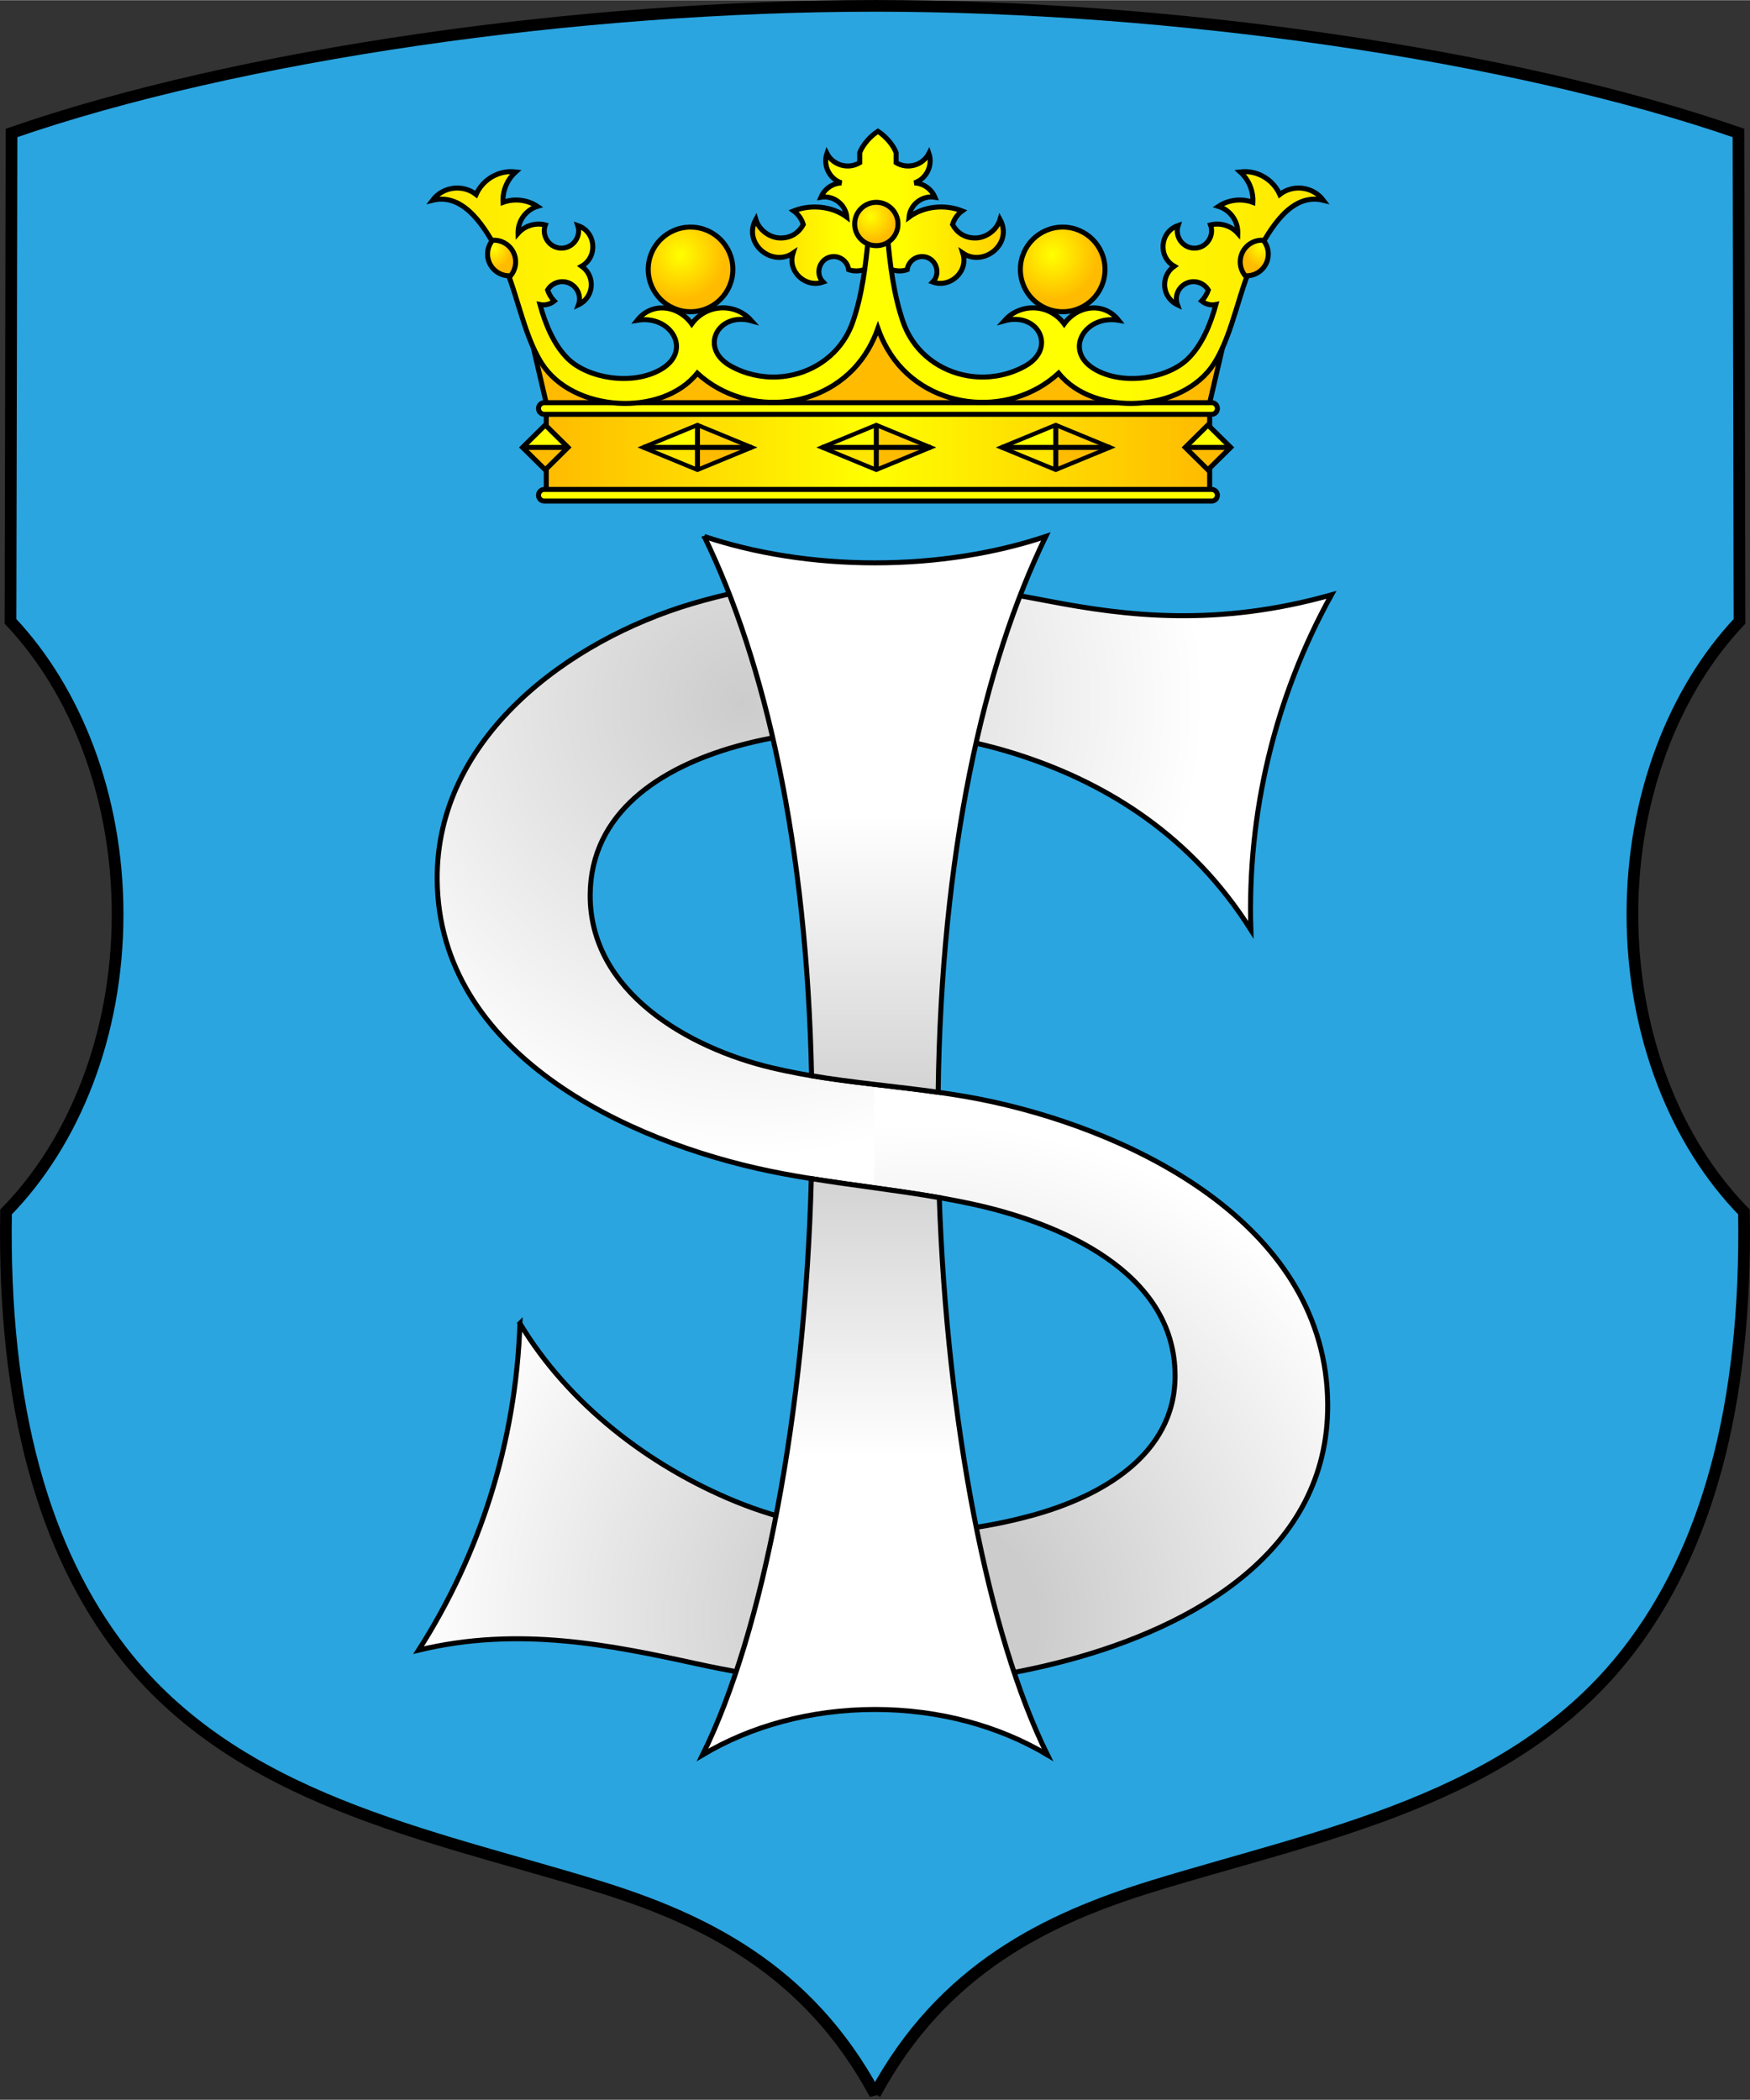 <?xml version="1.0" encoding="UTF-8" standalone="no"?>
<!-- Creator: CorelDRAW -->

<svg
   xmlns:dc="http://purl.org/dc/elements/1.1/"
   xmlns:cc="http://creativecommons.org/ns#"
   xmlns:rdf="http://www.w3.org/1999/02/22-rdf-syntax-ns#"
   xmlns:svg="http://www.w3.org/2000/svg"
   xmlns="http://www.w3.org/2000/svg"
   xmlns:xlink="http://www.w3.org/1999/xlink"
   xmlns:sodipodi="http://sodipodi.sourceforge.net/DTD/sodipodi-0.dtd"
   xmlns:inkscape="http://www.inkscape.org/namespaces/inkscape"
   xml:space="preserve"
   width="400.013"
   height="479.999"
   style="fill-rule:evenodd"
   viewBox="0 0 400.013 479.921"
   id="svg2"
   version="1.1"
   inkscape:version="0.48.1 "
   sodipodi:docname="щучин.svg"><rect x="0" y="0" width="400.013" height="479.921" fill="#333333" stroke="none"/><sodipodi:namedview
   pagecolor="#ffffff"
   bordercolor="#666666"
   borderopacity="1"
   objecttolerance="10"
   gridtolerance="10"
   guidetolerance="10"
   inkscape:pageopacity="0"
   inkscape:pageshadow="2"
   inkscape:window-width="1280"
   inkscape:window-height="750"
   id="namedview111"
   showgrid="false"
   fit-margin-top="0"
   fit-margin-left="0"
   fit-margin-right="0"
   fit-margin-bottom="0"
   inkscape:zoom="1.10625"
   inkscape:cx="200.00652"
   inkscape:cy="239.99591"
   inkscape:window-x="-8"
   inkscape:window-y="-8"
   inkscape:window-maximized="1"
   inkscape:current-layer="svg2"
   showguides="true"
   inkscape:guide-bbox="true" />
 <defs
   id="defs4"><linearGradient
     id="linearGradient4356"><stop
       id="stop4358"
       offset="0"
       style="stop-color:#cccccc;stop-opacity:1" /><stop
       style="stop-color:#cccccc;stop-opacity:1"
       offset="0.215"
       id="stop4362" /><stop
       id="stop4360"
       offset="1"
       style="stop-color:#ffffff;stop-opacity:1" /></linearGradient><linearGradient
     id="linearGradient4340"><stop
       style="stop-color:#cccccc;stop-opacity:1;"
       offset="0"
       id="stop4342" /><stop
       style="stop-color:#ffffff;stop-opacity:1"
       offset="1"
       id="stop4344" /></linearGradient><style
     type="text/css"
     id="style6">
   
    .str1 {stroke:black;stroke-width:5.905}
    .str2 {stroke:black;stroke-width:6.259}
    .str0 {stroke:black;stroke-width:11.809}
    .fil3 {fill:none}
    .fil0 {fill:#00CCFF}
    .fil2 {fill:#CCCCCC}
    .fil6 {fill:#FFBB00}
    .fil8 {fill:#FFCF00}
    .fil9 {fill:#FFE600}
    .fil7 {fill:yellow}
    .fil1 {fill:white}
    .fil12 {fill:url(#id0)}
    .fil5 {fill:url(#id1)}
    .fil11 {fill:url(#id2)}
    .fil4 {fill:url(#id3)}
    .fil10 {fill:url(#id4)}
   
  </style><linearGradient
     id="id0"
     gradientUnits="userSpaceOnUse"
     x1="1693.35"
     y1="991.597"
     x2="793.39"
     y2="991.597">
   <stop
   offset="0"
   style="stop-color:#FFE600"
   id="stop9" />
   <stop
   offset="0.259"
   style="stop-color:yellow"
   id="stop11" />
   <stop
   offset="0.749"
   style="stop-color:yellow"
   id="stop13" />
   <stop
   offset="1"
   style="stop-color:#FFE600"
   id="stop15" />
  </linearGradient><linearGradient
     id="id1"
     gradientUnits="userSpaceOnUse"
     x1="908.309"
     y1="1150.4"
     x2="1578.53"
     y2="1150.4">
   <stop
   offset="0"
   style="stop-color:#FFBB00"
   id="stop18" />
   <stop
   offset="0.49"
   style="stop-color:yellow"
   id="stop20" />
   <stop
   offset="1"
   style="stop-color:#FFBB00"
   id="stop22" />
  </linearGradient><linearGradient
     id="id2"
     gradientUnits="userSpaceOnUse"
     x1="1109.31"
     y1="905.708"
     x2="1377.44"
     y2="905.708">
   <stop
   offset="0"
   style="stop-color:#FFCF00"
   id="stop25" />
   <stop
   offset="0.361"
   style="stop-color:yellow"
   id="stop27" />
   <stop
   offset="0.58"
   style="stop-color:yellow"
   id="stop29" />
   <stop
   offset="1"
   style="stop-color:#FFCF00"
   id="stop31" />
  </linearGradient><linearGradient
     id="id3"
     gradientUnits="userSpaceOnUse"
     x1="1240.42"
     y1="1556.11"
     x2="1240.42"
     y2="2147.26">
   <stop
   offset="0"
   style="stop-color:white"
   id="stop34" />
   <stop
   offset="0.502"
   style="stop-color:#CCCCCC"
   id="stop36" />
   <stop
   offset="1"
   style="stop-color:white"
   id="stop38" />
  </linearGradient><radialGradient
     id="id4"
     gradientUnits="userSpaceOnUse"
     cx="1043.23"
     cy="950.302"
     r="37.583"
     fx="1043.23"
     fy="950.302">
   <stop
   offset="0"
   style="stop-color:yellow"
   id="stop41" />
   <stop
   offset="1"
   style="stop-color:#FFBB00"
   id="stop43" />
  </radialGradient><linearGradient
     inkscape:collect="always"
     xlink:href="#id0"
     id="linearGradient3094"
     gradientUnits="userSpaceOnUse"
     x1="1693.35"
     y1="991.597"
     x2="793.39"
     y2="991.597"
     gradientTransform="matrix(0.198,0,0,0.198,-70.564,-137.541)" /><linearGradient
     inkscape:collect="always"
     xlink:href="#id2"
     id="linearGradient3097"
     gradientUnits="userSpaceOnUse"
     x1="1109.31"
     y1="905.708"
     x2="1377.44"
     y2="905.708"
     gradientTransform="matrix(0.198,0,0,0.198,-70.564,-137.541)" /><linearGradient
     inkscape:collect="always"
     xlink:href="#id1"
     id="linearGradient3138"
     gradientUnits="userSpaceOnUse"
     x1="908.309"
     y1="1150.4"
     x2="1578.53"
     y2="1150.4"
     gradientTransform="matrix(0.198,0,0,0.198,-70.564,-137.541)" /><linearGradient
     inkscape:collect="always"
     xlink:href="#id3"
     id="linearGradient3141"
     gradientUnits="userSpaceOnUse"
     x1="1240.42"
     y1="1520.122"
     x2="1240.42"
     y2="2167.247"
     gradientTransform="matrix(0.198,0,0,0.198,-70.564,-137.541)" /><radialGradient
     inkscape:collect="always"
     xlink:href="#id4"
     id="radialGradient3921"
     cx="1421.292"
     cy="951.806"
     fx="1421.292"
     fy="951.806"
     r="45.755"
     gradientUnits="userSpaceOnUse" /><radialGradient
     inkscape:collect="always"
     xlink:href="#id4"
     id="radialGradient3929"
     cx="1044.892"
     cy="951.806"
     fx="1044.892"
     fy="951.806"
     r="45.755"
     gradientUnits="userSpaceOnUse" /><radialGradient
     inkscape:collect="always"
     xlink:href="#id4"
     id="radialGradient3937"
     cx="1237.228"
     cy="913.253"
     fx="1237.228"
     fy="913.253"
     r="24.876"
     gradientUnits="userSpaceOnUse" /><radialGradient
     inkscape:collect="always"
     xlink:href="#id4"
     id="radialGradient3945"
     cx="252.021"
     cy="49.403"
     fx="252.021"
     fy="49.403"
     r="3.392"
     gradientTransform="matrix(1,0,0,1.221,0,-11.346)"
     gradientUnits="userSpaceOnUse" /><radialGradient
     inkscape:collect="always"
     xlink:href="#id4"
     id="radialGradient3953"
     cx="98.855"
     cy="49.642"
     fx="98.855"
     fy="49.642"
     r="3.392"
     gradientTransform="matrix(1,0,0,1.221,0,-11.346)"
     gradientUnits="userSpaceOnUse" /><style
     type="text/css"
     id="style6-4">
   
    .str3 {stroke:black;stroke-width:0.176}
    .str2 {stroke:#1F1A17;stroke-width:0.25}
    .str0 {stroke:black;stroke-width:0.25}
    .str1 {stroke:black;stroke-width:0.353}
    .fil2 {fill:none}
    .fil0 {fill:#00CCFF}
    .fil4 {fill:#CCCCCC}
    .fil6 {fill:#E5E5E5}
    .fil1 {fill:red}
    .fil5 {fill:white}
    .fil3 {fill:url(#id0)}
    .fil8 {fill:url(#id1)}
    .fil7 {fill:url(#id2)}
   
  </style><style
     id="style4913-5"
     type="text/css">
   
    .str0 {stroke:#FF6600;stroke-width:0.706}
    .fil1 {fill:none}
    .fil0 {fill:#A90000}
   
  </style><style
     id="style5324"
     type="text/css">
   
    .str0 {stroke:#FF6600;stroke-width:0.706}
    .fil1 {fill:none}
    .fil0 {fill:#A90000}
   
  </style><style
     type="text/css"
     id="style4913">
   
    .str0 {stroke:#FF6600;stroke-width:0.706}
    .fil1 {fill:none}
    .fil0 {fill:#A90000}
   
  </style><style
     id="style6-8"
     type="text/css">
   
    .str3 {stroke:black;stroke-width:0.176}
    .str2 {stroke:#1F1A17;stroke-width:0.25}
    .str0 {stroke:black;stroke-width:0.25}
    .str1 {stroke:black;stroke-width:0.353}
    .fil2 {fill:none}
    .fil0 {fill:#00CCFF}
    .fil4 {fill:#CCCCCC}
    .fil6 {fill:#E5E5E5}
    .fil1 {fill:red}
    .fil5 {fill:white}
    .fil3 {fill:url(#id0)}
    .fil8 {fill:url(#id1)}
    .fil7 {fill:url(#id2)}
   
  </style><radialGradient
     inkscape:collect="always"
     xlink:href="#linearGradient4340"
     id="radialGradient4346"
     cx="146.849"
     cy="120.753"
     fx="146.849"
     fy="120.753"
     r="89.423"
     gradientTransform="matrix(1.033,-2.0490565e-8,2.0224355e-8,1.019,-3.185,17.127)"
     gradientUnits="userSpaceOnUse" /><radialGradient
     inkscape:collect="always"
     xlink:href="#linearGradient4356"
     id="radialGradient4354"
     cx="185.406"
     cy="343.606"
     fx="185.406"
     fy="343.606"
     r="90.907"
     gradientTransform="matrix(1.13,0,0,1.093,-24.127,-51.841)"
     gradientUnits="userSpaceOnUse" /><linearGradient
     inkscape:collect="always"
     xlink:href="#id1"
     id="linearGradient3128"
     gradientUnits="userSpaceOnUse"
     gradientTransform="matrix(0.198,0,0,0.198,-70.564,-137.541)"
     x1="908.309"
     y1="1150.4"
     x2="1578.53"
     y2="1150.4" /><radialGradient
     inkscape:collect="always"
     xlink:href="#id4"
     id="radialGradient3130"
     gradientUnits="userSpaceOnUse"
     cx="1044.892"
     cy="951.806"
     fx="1044.892"
     fy="951.806"
     r="45.755" /><radialGradient
     inkscape:collect="always"
     xlink:href="#id4"
     id="radialGradient3132"
     gradientUnits="userSpaceOnUse"
     cx="1421.292"
     cy="951.806"
     fx="1421.292"
     fy="951.806"
     r="45.755" /><linearGradient
     inkscape:collect="always"
     xlink:href="#id2"
     id="linearGradient3134"
     gradientUnits="userSpaceOnUse"
     gradientTransform="matrix(0.198,0,0,0.198,-70.564,-137.541)"
     x1="1109.31"
     y1="905.708"
     x2="1377.44"
     y2="905.708" /><linearGradient
     inkscape:collect="always"
     xlink:href="#id0"
     id="linearGradient3136"
     gradientUnits="userSpaceOnUse"
     gradientTransform="matrix(0.198,0,0,0.198,-70.564,-137.541)"
     x1="1693.35"
     y1="991.597"
     x2="793.39"
     y2="991.597" /><radialGradient
     inkscape:collect="always"
     xlink:href="#id4"
     id="radialGradient3138"
     gradientUnits="userSpaceOnUse"
     cx="1237.228"
     cy="913.253"
     fx="1237.228"
     fy="913.253"
     r="24.876" /><radialGradient
     inkscape:collect="always"
     xlink:href="#id4"
     id="radialGradient3140"
     gradientUnits="userSpaceOnUse"
     gradientTransform="matrix(1,0,0,1.221,0,-11.346)"
     cx="252.021"
     cy="49.403"
     fx="252.021"
     fy="49.403"
     r="3.392" /><radialGradient
     inkscape:collect="always"
     xlink:href="#id4"
     id="radialGradient3142"
     gradientUnits="userSpaceOnUse"
     gradientTransform="matrix(1,0,0,1.221,0,-11.346)"
     cx="98.855"
     cy="49.642"
     fx="98.855"
     fy="49.642"
     r="3.392" /><radialGradient
     inkscape:collect="always"
     xlink:href="#linearGradient4356"
     id="radialGradient3144"
     gradientUnits="userSpaceOnUse"
     gradientTransform="matrix(1.13,0,0,1.093,-24.127,-51.841)"
     cx="185.406"
     cy="343.606"
     fx="185.406"
     fy="343.606"
     r="90.907" /><radialGradient
     inkscape:collect="always"
     xlink:href="#linearGradient4340"
     id="radialGradient3146"
     gradientUnits="userSpaceOnUse"
     gradientTransform="matrix(1.033,-2.0490565e-8,2.0224355e-8,1.019,-3.185,17.127)"
     cx="146.849"
     cy="120.753"
     fx="146.849"
     fy="120.753"
     r="89.423" /><linearGradient
     inkscape:collect="always"
     xlink:href="#id3"
     id="linearGradient3148"
     gradientUnits="userSpaceOnUse"
     gradientTransform="matrix(0.198,0,0,0.198,-70.564,-137.541)"
     x1="1240.42"
     y1="1520.122"
     x2="1240.42"
     y2="2167.247" /><linearGradient
     inkscape:collect="always"
     xlink:href="#id3"
     id="linearGradient3151"
     gradientUnits="userSpaceOnUse"
     gradientTransform="matrix(0.226,0,0,0.226,-80.638,-156.903)"
     x1="1240.42"
     y1="1520.122"
     x2="1240.42"
     y2="2167.247" /><radialGradient
     inkscape:collect="always"
     xlink:href="#linearGradient4340"
     id="radialGradient3155"
     gradientUnits="userSpaceOnUse"
     gradientTransform="matrix(1.18,-2.3417757e-8,2.3113586e-8,1.165,-3.634,19.861)"
     cx="146.849"
     cy="120.753"
     fx="146.849"
     fy="120.753"
     r="89.423" /><radialGradient
     inkscape:collect="always"
     xlink:href="#linearGradient4356"
     id="radialGradient3158"
     gradientUnits="userSpaceOnUse"
     gradientTransform="matrix(1.291,0,0,1.249,-27.568,-58.959)"
     cx="185.406"
     cy="343.606"
     fx="185.406"
     fy="343.606"
     r="90.907" /><radialGradient
     inkscape:collect="always"
     xlink:href="#id4"
     id="radialGradient3162"
     gradientUnits="userSpaceOnUse"
     gradientTransform="matrix(1.143,0,0,1.396,0.006,-12.68)"
     cx="98.855"
     cy="49.642"
     fx="98.855"
     fy="49.642"
     r="3.392" /><radialGradient
     inkscape:collect="always"
     xlink:href="#id4"
     id="radialGradient3165"
     gradientUnits="userSpaceOnUse"
     gradientTransform="matrix(1.143,0,0,1.396,0.006,-12.68)"
     cx="252.021"
     cy="49.403"
     fx="252.021"
     fy="49.403"
     r="3.392" /><linearGradient
     inkscape:collect="always"
     xlink:href="#id0"
     id="linearGradient3169"
     gradientUnits="userSpaceOnUse"
     gradientTransform="matrix(0.226,0,0,0.226,-80.638,-156.903)"
     x1="1693.35"
     y1="991.597"
     x2="793.39"
     y2="991.597" /><linearGradient
     inkscape:collect="always"
     xlink:href="#id2"
     id="linearGradient3172"
     gradientUnits="userSpaceOnUse"
     gradientTransform="matrix(0.226,0,0,0.226,-80.638,-156.903)"
     x1="1109.31"
     y1="905.708"
     x2="1377.44"
     y2="905.708" /><linearGradient
     inkscape:collect="always"
     xlink:href="#id1"
     id="linearGradient3213"
     gradientUnits="userSpaceOnUse"
     gradientTransform="matrix(0.226,0,0,0.226,-80.638,-156.903)"
     x1="908.309"
     y1="1150.4"
     x2="1578.53"
     y2="1150.4" /></defs>
 
<path
   style="fill:#2aa5e0;fill-opacity:1;stroke:#000000;stroke-width:2.671"
   inkscape:connector-curvature="0"
   id="path47"
   d="M 200.007,478.629 C 184.56,449.948 160.554,438.458 136.393,431.036 97.887,419.208 54.277,411.44 27.922,377.474 10.098,354.503 0.63,321.69 1.384,276.981 16.907,261.159 26.882,236.568 26.882,208.955 c 0,-27.005 -9.542,-51.118 -24.482,-66.966 L 2.631,30.351 C 54.705,12.307 132.502,1.3 200.007,1.3 c 67.504,0 145.301,11.006 197.376,29.051 l 0.231,111.638 c -14.94,15.848 -24.482,39.961 -24.482,66.966 0,27.613 9.974,52.205 25.498,68.026 0.754,44.709 -8.714,77.522 -26.538,100.493 -26.355,33.967 -69.965,41.735 -108.471,53.562 -24.161,7.422 -48.167,18.912 -63.614,47.593 z"
   class="fil0 str0" /><rect
   style="fill:url(#linearGradient3213);stroke:#000000;stroke-width:1.143;stroke-miterlimit:4;stroke-dasharray:none"
   id="rect57"
   height="19.123"
   width="151.638"
   y="93.689"
   x="124.867"
   class="fil5 str1" /><path
   style="fill:#ffbb00;stroke:#000000;stroke-width:1.143;stroke-miterlimit:4;stroke-dasharray:none"
   inkscape:connector-curvature="0"
   id="path59"
   d="m 276.219,93.262 3.447,-14.782 c -7.96,10.04 -25.05,17.165 -37.428,2.705 -18.013,15.295 -36.501,5.943 -41.563,-12.778 -5.062,18.721 -23.549,28.072 -41.563,12.778 -12.379,14.46 -29.468,7.336 -37.428,-2.705 l 3.447,14.782 151.088,0 z"
   class="fil6 str1" /><path
   style="fill:#ffff00;stroke:#000000;stroke-width:1.143;stroke-miterlimit:4;stroke-dasharray:none"
   inkscape:connector-curvature="0"
   id="path61"
   d="m 124.429,114.501 152.513,0 c 0.738,0 1.336,-0.598 1.336,-1.335 0,-0.737 -0.598,-1.335 -1.336,-1.335 l -152.513,0 c -0.738,0 -1.336,0.598 -1.336,1.335 0,0.738 0.598,1.335 1.336,1.335 z m 0,-19.831 152.513,0 c 0.738,0 1.336,-0.598 1.336,-1.335 0,-0.737 -0.598,-1.335 -1.336,-1.335 l -152.513,0 c -0.738,0 -1.336,0.598 -1.336,1.335 0,0.738 0.598,1.335 1.336,1.335 z"
   class="fil7 str1" /><g
   id="_159892280"
   transform="matrix(0.226,0,0,0.226,-80.638,-156.903)"
   style="stroke-width:5.053;stroke-miterlimit:4;stroke-dasharray:none">
   <rect
   style="fill:#ffff00;stroke-width:6.849;stroke-miterlimit:4;stroke-dasharray:none"
   y="0"
   x="0"
   height="67.749"
   width="67.749"
   transform="matrix(0.813,-0.335,0.813,0.335,1188,1146.6)"
   class="fil7"
   id="_159891968" />
   <polygon
   style="fill:#ffcf00;stroke-width:5.053;stroke-miterlimit:4;stroke-dasharray:none"
   points="1243.1,1146.6 1243.1,1123.94 1298.21,1146.6 "
   class="fil8"
   id="_159867632" />
   <polygon
   style="fill:#ffbb00;stroke-width:5.053;stroke-miterlimit:4;stroke-dasharray:none"
   points="1243.1,1146.6 1243.1,1169.26 1298.21,1146.6 "
   class="fil6"
   id="_159867536" />
   <polygon
   style="fill:#ffe600;stroke-width:5.053;stroke-miterlimit:4;stroke-dasharray:none"
   points="1243.1,1146.6 1243.1,1169.26 1188,1146.6 "
   class="fil9"
   id="_159892448" />
   <rect
   style="fill:none;stroke:#000000;stroke-width:6.849;stroke-miterlimit:4;stroke-dasharray:none"
   y="0"
   x="0"
   height="67.749"
   width="67.749"
   transform="matrix(0.813,-0.335,0.813,0.335,1188,1146.6)"
   class="fil3 str2"
   id="_159191704" />
   <line
   style="fill:none;stroke:#000000;stroke-width:5.053;stroke-miterlimit:4;stroke-dasharray:none"
   y2="1146.6"
   x2="1298.2"
   y1="1146.6"
   x1="1188"
   class="fil3 str1"
   id="_159191560" />
   <line
   style="fill:none;stroke:#000000;stroke-width:5.053;stroke-miterlimit:4;stroke-dasharray:none"
   y2="1169.26"
   x2="1243.1"
   y1="1123.94"
   x1="1243.1"
   class="fil3 str1"
   id="_159892808" />
  </g><g
   id="_159892784"
   transform="matrix(0.226,0,0,0.226,-80.638,-156.903)"
   style="stroke-width:5.053;stroke-miterlimit:4;stroke-dasharray:none">
   <rect
   style="fill:#ffff00;stroke-width:6.849;stroke-miterlimit:4;stroke-dasharray:none"
   y="0"
   x="0"
   height="67.749"
   width="67.749"
   transform="matrix(0.813,-0.335,0.813,0.335,1007.13,1146.6)"
   class="fil7"
   id="_159892592" />
   <polygon
   style="fill:#ffcf00;stroke-width:5.053;stroke-miterlimit:4;stroke-dasharray:none"
   points="1062.23,1146.6 1062.23,1123.94 1117.34,1146.6 "
   class="fil8"
   id="_159592208" />
   <polygon
   style="fill:#ffbb00;stroke-width:5.053;stroke-miterlimit:4;stroke-dasharray:none"
   points="1062.23,1146.6 1062.23,1169.26 1117.34,1146.6 "
   class="fil6"
   id="_159867416" />
   <polygon
   style="fill:#ffe600;stroke-width:5.053;stroke-miterlimit:4;stroke-dasharray:none"
   points="1062.23,1146.6 1062.23,1169.26 1007.13,1146.6 "
   class="fil9"
   id="_159892256" />
   <rect
   style="fill:none;stroke:#000000;stroke-width:6.849;stroke-miterlimit:4;stroke-dasharray:none"
   y="0"
   x="0"
   height="67.749"
   width="67.749"
   transform="matrix(0.813,-0.335,0.813,0.335,1007.13,1146.6)"
   class="fil3 str1"
   id="_159892544" />
   <line
   style="fill:none;stroke:#000000;stroke-width:5.053;stroke-miterlimit:4;stroke-dasharray:none"
   y2="1146.6"
   x2="1117.34"
   y1="1146.6"
   x1="1007.13"
   class="fil3 str1"
   id="_159868112" />
   <line
   style="fill:none;stroke:#000000;stroke-width:5.053;stroke-miterlimit:4;stroke-dasharray:none"
   y2="1169.26"
   x2="1062.23"
   y1="1123.94"
   x1="1062.23"
   class="fil3 str2"
   id="_159892112" />
  </g><g
   id="_159892568"
   transform="matrix(0.226,0,0,0.226,-80.638,-156.903)"
   style="stroke-width:5.053;stroke-miterlimit:4;stroke-dasharray:none">
   <rect
   style="fill:#ffff00;stroke-width:6.849;stroke-miterlimit:4;stroke-dasharray:none"
   y="0"
   x="0"
   height="67.749"
   width="67.749"
   transform="matrix(0.813,-0.335,0.813,0.335,1369.5,1146.6)"
   class="fil7"
   id="_159892640" />
   <polygon
   style="fill:#ffcf00;stroke-width:5.053;stroke-miterlimit:4;stroke-dasharray:none"
   points="1424.61,1146.6 1424.61,1123.94 1479.71,1146.6 "
   class="fil8"
   id="_159191488" />
   <polygon
   style="fill:#ffbb00;stroke-width:5.053;stroke-miterlimit:4;stroke-dasharray:none"
   points="1424.61,1146.6 1424.61,1169.26 1479.71,1146.6 "
   class="fil6"
   id="_160107760" />
   <polygon
   style="fill:#ffe600;stroke-width:5.053;stroke-miterlimit:4;stroke-dasharray:none"
   points="1424.61,1146.6 1424.61,1169.26 1369.5,1146.6 "
   class="fil9"
   id="_159892712" />
   <rect
   style="fill:none;stroke:#000000;stroke-width:6.849;stroke-miterlimit:4;stroke-dasharray:none"
   y="0"
   x="0"
   height="67.749"
   width="67.749"
   transform="matrix(0.813,-0.335,0.813,0.335,1369.5,1146.6)"
   class="fil3 str1"
   id="_159163280" />
   <line
   style="fill:none;stroke:#000000;stroke-width:5.053;stroke-miterlimit:4;stroke-dasharray:none"
   y2="1146.6"
   x2="1479.71"
   y1="1146.6"
   x1="1369.51"
   class="fil3 str1"
   id="_159868304" />
   <line
   style="fill:none;stroke:#000000;stroke-width:5.053;stroke-miterlimit:4;stroke-dasharray:none"
   y2="1169.26"
   x2="1424.61"
   y1="1123.94"
   x1="1424.61"
   class="fil3 str2"
   id="_159433072" />
  </g><g
   id="_159191224"
   transform="matrix(0.226,0,0,0.226,-80.638,-156.903)"
   style="stroke-width:5.053;stroke-miterlimit:4;stroke-dasharray:none">
   <rect
   style="fill:#ffff00;stroke-width:10.609;stroke-miterlimit:4;stroke-dasharray:none"
   y="0"
   x="0"
   height="67.749"
   width="67.749"
   transform="matrix(0.339,-0.335,0.339,0.335,885.344,1146.6)"
   class="fil7"
   id="_159398912" />
   <polygon
   style="fill:#ffbb00;stroke-width:5.053;stroke-miterlimit:4;stroke-dasharray:none"
   points="885.345,1146.6 908.312,1169.26 931.279,1146.6 "
   class="fil6"
   id="_160107904" />
   <rect
   style="fill:none;stroke:#000000;stroke-width:10.609;stroke-miterlimit:4;stroke-dasharray:none"
   y="0"
   x="0"
   height="67.749"
   width="67.749"
   transform="matrix(0.339,-0.335,0.339,0.335,885.344,1146.6)"
   class="fil3 str1"
   id="_159191824" />
   <line
   style="fill:none;stroke:#000000;stroke-width:5.053;stroke-miterlimit:4;stroke-dasharray:none"
   y2="1146.6"
   x2="931.278"
   y1="1146.6"
   x1="885.346"
   class="fil3 str2"
   id="_159162704" />
  </g><g
   id="_159359232"
   transform="matrix(0.226,0,0,0.226,-80.638,-156.903)"
   style="stroke-width:5.053;stroke-miterlimit:4;stroke-dasharray:none">
   <rect
   style="fill:#ffff00;stroke-width:10.609;stroke-miterlimit:4;stroke-dasharray:none"
   y="0"
   x="0"
   height="67.749"
   width="67.749"
   transform="matrix(0.339,-0.335,0.339,0.335,1555.56,1146.6)"
   class="fil7"
   id="_159359472" />
   <polygon
   style="fill:#ffbb00;stroke-width:5.053;stroke-miterlimit:4;stroke-dasharray:none"
   points="1555.56,1146.6 1578.53,1169.26 1601.5,1146.6 "
   class="fil6"
   id="_159359400" />
   <rect
   style="fill:none;stroke:#000000;stroke-width:10.609;stroke-miterlimit:4;stroke-dasharray:none"
   y="0"
   x="0"
   height="67.749"
   width="67.749"
   transform="matrix(0.339,-0.335,0.339,0.335,1555.56,1146.6)"
   class="fil3 str1"
   id="_159359328" />
   <line
   style="fill:none;stroke:#000000;stroke-width:5.053;stroke-miterlimit:4;stroke-dasharray:none"
   y2="1146.6"
   x2="1601.5"
   y1="1146.6"
   x1="1555.56"
   class="fil3 str2"
   id="_159359256" />
  </g><circle
   d="m 1098.022,966.567 c 0,23.639 -19.163,42.802 -42.802,42.802 -23.639,0 -42.802,-19.163 -42.802,-42.802 0,-23.639 19.163,-42.802 42.802,-42.802 23.639,0 42.802,19.163 42.802,42.802 z"
   sodipodi:ry="42.802399"
   sodipodi:rx="42.802399"
   sodipodi:cy="966.56702"
   sodipodi:cx="1055.22"
   style="fill:url(#radialGradient3130);fill-opacity:1;stroke:#000000;stroke-width:5.053;stroke-miterlimit:4;stroke-dasharray:none"
   id="circle97"
   r="42.802"
   cy="966.567"
   cx="1055.22"
   class="fil10 str1"
   transform="matrix(0.226,0,0,0.226,-80.638,-156.903)" /><circle
   d="m 1474.422,966.567 c 0,23.639 -19.163,42.802 -42.802,42.802 -23.639,0 -42.802,-19.163 -42.802,-42.802 0,-23.639 19.163,-42.802 42.802,-42.802 23.639,0 42.802,19.163 42.802,42.802 z"
   style="fill:url(#radialGradient3132);fill-opacity:1;stroke:#000000;stroke-width:5.053;stroke-miterlimit:4;stroke-dasharray:none"
   sodipodi:ry="42.802399"
   sodipodi:rx="42.802399"
   sodipodi:cy="966.56702"
   sodipodi:cx="1431.62"
   id="circle99"
   r="42.802"
   cy="966.567"
   cx="1431.62"
   class="fil7 str1"
   transform="matrix(0.226,0,0,0.226,-80.638,-156.903)" /><path
   inkscape:connector-curvature="0"
   style="fill:url(#linearGradient3172);stroke:#000000;stroke-width:1.143;stroke-miterlimit:4;stroke-dasharray:none"
   id="path101"
   d="m 201.278,59.914 c 1.409,1.682 3.982,2.445 6.091,1.687 0.212,-1.688 1.653,-2.992 3.398,-2.992 3.068,0 4.491,3.738 2.443,5.822 3.947,1.428 8.221,-2.378 6.873,-6.607 4.767,3.247 11.543,-2.165 8.501,-7.712 -0.715,2.455 -3.209,4.248 -5.669,4.248 -2.46,0 -4.179,-1.241 -5.182,-3.07 0.369,-1.269 1.154,-2.359 2.196,-3.119 -3.908,-1.547 -8.738,-1.111 -12.149,1.416 0.286,-2.933 3.046,-5.008 5.911,-4.547 -0.773,-1.851 -2.563,-3.172 -4.673,-3.263 2.782,-0.945 4.248,-4.03 3.318,-6.752 -1.407,2.748 -4.907,3.704 -7.5,2.121 l 0,-2.301 c -0.739,-1.871 -2.462,-3.79 -4.161,-4.874 -1.699,1.083 -3.423,3.003 -4.161,4.874 l 0,2.301 c -2.592,1.584 -6.092,0.627 -7.5,-2.121 -0.93,2.721 0.536,5.807 3.318,6.752 -2.109,0.091 -3.9,1.412 -4.673,3.263 2.865,-0.461 5.625,1.614 5.911,4.547 -3.411,-2.527 -8.241,-2.963 -12.149,-1.416 1.042,0.759 1.826,1.85 2.196,3.119 -1.004,1.829 -2.722,3.07 -5.182,3.07 -2.46,0 -4.954,-1.794 -5.669,-4.248 -3.042,5.547 3.734,10.959 8.501,7.712 -1.347,4.229 2.926,8.036 6.873,6.607 -2.048,-2.084 -0.625,-5.822 2.443,-5.822 1.746,0 3.187,1.305 3.398,2.992 2.008,0.722 4.438,0.064 5.882,-1.453 l 1.415,-0.234 z"
   class="fil11 str1" /><path
   inkscape:connector-curvature="0"
   style="fill:url(#linearGradient3169);stroke:#000000;stroke-width:1.143;stroke-miterlimit:4;stroke-dasharray:none"
   id="path103"
   d="m 202.832,53.76 c 0.628,6.902 1.488,13.771 3.613,19.837 l 0.003,-0.002 0.076,0.214 -0.003,0 c 0.384,1.057 0.856,2.063 1.404,3.01 3.239,5.601 9.246,9.008 15.71,9.306 3.748,0.173 7.487,-0.693 10.743,-2.524 7.264,-4.084 2.883,-12.447 -4.839,-10.297 1.604,-1.825 3.955,-2.976 6.576,-2.976 2.939,0 5.539,1.448 7.127,3.67 3.027,-4.237 9.048,-5.143 12.447,-0.833 -7.823,-1.297 -12.764,7.129 -5.248,11.323 6.554,3.658 16.486,1.93 21.035,-2.46 3.284,-3.169 5.24,-8.026 6.459,-12.451 -1.146,0.234 -2.36,-0.063 -3.27,-0.806 0.703,-0.721 1.239,-1.669 1.529,-2.517 -0.688,-1.142 -1.941,-1.905 -3.371,-1.905 -2.172,0 -3.933,1.761 -3.933,3.931 0,0.475 0.085,0.93 0.239,1.351 -1.728,-0.821 -2.924,-2.581 -2.924,-4.62 0,-1.74 0.871,-3.277 2.2,-4.201 -3.773,-2.144 -3.283,-7.88 0.88,-9.292 -0.815,2.469 1.04,5.165 3.735,5.165 2.76,0 4.617,-2.82 3.685,-5.309 2.245,-0.569 4.679,0.17 6.228,1.914 0.002,-0.058 0.002,-0.115 0.002,-0.174 0,-2.813 -1.858,-5.193 -4.414,-5.98 2.308,-1.534 5.265,-1.875 7.857,-0.919 0.136,-2.63 -0.937,-5.203 -2.901,-6.961 3.907,-0.473 7.535,1.761 9.05,5.16 3.066,-2.395 7.6,-1.81 9.957,1.323 -7.421,-1.833 -12.248,6.726 -15.157,12.128 -4.044,7.51 -5.274,18.031 -9.787,25.146 -7.089,11.176 -27.437,12.381 -35.561,2.255 -11.543,10.62 -31.091,8.38 -39.124,-5.513 -0.869,-1.502 -1.6,-3.085 -2.178,-4.724 -0.578,1.639 -1.31,3.221 -2.178,4.724 -8.033,13.893 -27.581,16.133 -39.124,5.513 -8.124,10.126 -28.472,8.921 -35.561,-2.255 -4.513,-7.115 -5.744,-17.637 -9.787,-25.146 -2.909,-5.402 -7.735,-13.961 -15.157,-12.128 2.357,-3.133 6.891,-3.718 9.957,-1.323 1.515,-3.399 5.143,-5.632 9.05,-5.16 -1.965,1.758 -3.038,4.331 -2.901,6.961 2.592,-0.956 5.549,-0.615 7.857,0.919 -2.556,0.787 -4.414,3.167 -4.414,5.98 0,0.058 9.2e-4,0.116 0.002,0.174 1.549,-1.744 3.983,-2.483 6.228,-1.914 -0.932,2.488 0.925,5.309 3.685,5.309 2.695,0 4.55,-2.696 3.735,-5.165 4.163,1.411 4.653,7.147 0.88,9.292 1.329,0.924 2.2,2.461 2.2,4.201 0,2.039 -1.195,3.799 -2.924,4.62 0.154,-0.421 0.239,-0.876 0.239,-1.351 0,-2.17 -1.762,-3.931 -3.933,-3.931 -1.43,0 -2.683,0.763 -3.371,1.905 0.29,0.848 0.826,1.796 1.529,2.517 -0.91,0.743 -2.124,1.04 -3.27,0.806 1.218,4.425 3.175,9.281 6.459,12.451 4.549,4.391 14.481,6.118 21.035,2.46 7.515,-4.194 2.574,-12.621 -5.248,-11.323 3.399,-4.31 9.42,-3.404 12.447,0.833 1.587,-2.222 4.187,-3.67 7.127,-3.67 2.621,0 4.971,1.152 6.576,2.976 -7.722,-2.151 -12.103,6.213 -4.839,10.297 3.255,1.831 6.995,2.697 10.743,2.524 6.463,-0.298 12.47,-3.705 15.71,-9.306 0.548,-0.947 1.019,-1.953 1.404,-3.01 l -0.003,0 0.076,-0.214 0.003,0.002 c 2.125,-6.065 2.985,-12.935 3.613,-19.837 l 4.318,0 z"
   class="fil12 str1" /><circle
   d="m 1265.053,920.633 c 0,12.108 -9.815,21.923 -21.923,21.923 -12.108,0 -21.923,-9.815 -21.923,-21.923 0,-12.108 9.815,-21.923 21.923,-21.923 12.108,0 21.923,9.815 21.923,21.923 z"
   style="fill:url(#radialGradient3138);fill-opacity:1;stroke:#000000;stroke-width:5.053;stroke-miterlimit:4;stroke-dasharray:none"
   sodipodi:ry="21.923201"
   sodipodi:rx="21.923201"
   sodipodi:cy="920.633"
   sodipodi:cx="1243.13"
   id="circle105"
   r="21.923"
   cy="920.633"
   cx="1243.13"
   class="fil7 str1"
   transform="matrix(0.226,0,0,0.226,-80.638,-156.903)" /><path
   style="fill:url(#radialGradient3165);fill-opacity:1;stroke:#000000;stroke-width:1.143;stroke-miterlimit:4;stroke-dasharray:none"
   inkscape:connector-curvature="0"
   id="path107"
   d="m 288.529,54.869 c -2.738,-0.046 -4.996,2.137 -5.042,4.874 -0.021,1.232 0.412,2.367 1.142,3.247 0.077,0.005 0.154,0.009 0.232,0.01 2.738,0.046 4.996,-2.137 5.042,-4.874 0.021,-1.232 -0.412,-2.367 -1.142,-3.247 -0.077,-0.005 -0.154,-0.008 -0.232,-0.009 z"
   class="fil6 str1" /><path
   style="fill:url(#radialGradient3162);fill-opacity:1;stroke:#000000;stroke-width:1.143;stroke-miterlimit:4;stroke-dasharray:none"
   inkscape:connector-curvature="0"
   id="path109"
   d="m 112.819,54.869 c 2.738,-0.046 4.996,2.137 5.042,4.874 0.021,1.232 -0.412,2.367 -1.143,3.247 -0.077,0.005 -0.154,0.009 -0.232,0.01 -2.738,0.046 -4.996,-2.137 -5.042,-4.874 -0.021,-1.232 0.412,-2.367 1.142,-3.247 0.077,-0.005 0.154,-0.008 0.232,-0.009 z"
   class="fil6 str1" /><path
   style="fill:#ffffff"
   inkscape:connector-curvature="0"
   id="path49"
   d="m 118.846,302.465 c 11.098,18.491 29.621,32.633 49.207,40.67 21.481,8.815 45.712,9.296 67.953,3.191 15.543,-4.268 32.577,-13.724 32.593,-31.858 0.022,-24.044 -26.838,-35.075 -46.438,-39.306 -15.202,-3.282 -30.716,-4.337 -45.928,-7.455 -33.18,-6.801 -75.943,-27.012 -76.304,-66.634 -0.296,-32.458 30.039,-54.785 58.363,-63.147 28.554,-8.43 52.87,-6.061 81.404,-0.563 17.835,3.437 38.565,5.922 64.642,-1.429 -12.936,23.356 -19.265,49.902 -18.421,76.564 -13.587,-21.52 -32.727,-33.217 -51.967,-39.632 -20.565,-6.856 -44.449,-8.199 -65.424,-2.364 -17.583,4.892 -33.523,15.221 -33.625,33.989 -0.122,22.295 22.605,35.053 41.489,39.54 16.633,3.953 33.79,4.122 50.481,7.776 33.843,7.41 76.376,28.911 76.613,69.156 0.198,33.693 -30.909,50.86 -59.466,58.494 -28.317,7.567 -55.794,7.122 -84.312,0.906 -20.227,-4.409 -41.158,-8.741 -64.028,-3.21 13.868,-21.706 22.24,-47.255 23.169,-74.689 z"
   class="fil1" /><path
   inkscape:connector-curvature="0"
   style="fill:url(#radialGradient3158);fill-opacity:1;fill-rule:evenodd"
   d="m 199.792,247.784 0,23.643 c 7.479,1.037 14.956,2.152 22.357,3.75 19.6,4.231 46.486,15.242 46.464,39.286 -0.016,18.135 -17.064,27.589 -32.607,31.857 -22.24,6.106 -46.484,5.636 -67.964,-3.179 -19.586,-8.037 -38.081,-22.187 -49.179,-40.679 -0.93,27.433 -9.31,52.972 -23.179,74.678 22.87,-5.531 43.809,-1.195 64.036,3.214 28.517,6.216 55.969,6.674 84.286,-0.893 28.557,-7.634 59.663,-24.807 59.464,-58.5 -0.237,-40.246 -42.764,-61.732 -76.607,-69.143 -8.945,-1.959 -18.011,-2.96 -27.071,-4.036 z"
   id="path4314" /><path
   inkscape:connector-curvature="0"
   style="fill:url(#radialGradient3155);fill-opacity:1;fill-rule:evenodd"
   d="m 199.007,132.427 c -13.215,-0.226 -26.438,1.285 -40.714,5.5 -28.324,8.362 -58.654,30.684 -58.357,63.143 0.361,39.622 43.105,59.842 76.286,66.643 7.805,1.6 15.69,2.621 23.571,3.714 l 0,-23.643 c -7.845,-0.931 -15.674,-1.915 -23.393,-3.75 -18.884,-4.488 -41.622,-17.241 -41.5,-39.536 0.102,-18.767 16.06,-29.108 33.643,-34 20.974,-5.835 44.828,-4.499 65.393,2.357 19.24,6.415 38.378,18.123 51.964,39.643 -0.845,-26.662 5.493,-53.216 18.429,-76.571 -26.077,7.351 -46.808,4.865 -64.643,1.429 -14.267,-2.749 -27.464,-4.703 -40.679,-4.929 z"
   id="path49-3" /><path
   style="fill:none;stroke:#000000;stroke-width:1.143;stroke-miterlimit:4;stroke-dasharray:none"
   inkscape:connector-curvature="0"
   id="path53"
   d="m 118.846,302.465 c 11.098,18.491 29.621,32.633 49.207,40.67 21.481,8.815 45.712,9.296 67.953,3.191 15.543,-4.268 32.577,-13.724 32.593,-31.858 0.022,-24.044 -26.838,-35.075 -46.438,-39.306 -15.202,-3.282 -30.716,-4.337 -45.928,-7.455 -33.18,-6.801 -75.943,-27.012 -76.304,-66.634 -0.296,-32.458 30.039,-54.785 58.363,-63.147 28.554,-8.43 52.87,-6.061 81.404,-0.563 17.835,3.437 38.565,5.922 64.642,-1.429 -12.936,23.356 -19.265,49.902 -18.421,76.564 -13.587,-21.52 -32.727,-33.217 -51.967,-39.632 -20.565,-6.856 -44.449,-8.199 -65.424,-2.364 -17.583,4.892 -33.523,15.221 -33.625,33.989 -0.122,22.295 22.605,35.053 41.489,39.54 16.633,3.953 33.79,4.122 50.481,7.776 33.843,7.41 76.376,28.911 76.613,69.156 0.198,33.693 -30.909,50.86 -59.466,58.494 -28.317,7.567 -55.794,7.122 -84.312,0.906 -20.227,-4.409 -41.158,-8.741 -64.028,-3.21 13.868,-21.706 22.24,-47.255 23.169,-74.689 z"
   class="fil3 str1" /><path
   inkscape:connector-curvature="0"
   style="fill:url(#linearGradient3151);stroke:#000000;stroke-width:1.143;stroke-miterlimit:4;stroke-dasharray:none"
   id="path55"
   d="m 160.978,122.585 c 13.986,28.738 23.432,70.485 24.531,123.269 9.594,1.61 19.3,2.416 28.934,3.775 0.717,-54.57 10.277,-97.624 24.595,-127.043 -11.546,3.84 -24.857,6.032 -39.031,6.032 -14.174,0 -27.484,-2.193 -39.029,-6.032 z m 24.468,146.787 c -1.366,53.05 -10.891,103.527 -24.856,131.72 10.903,-6.509 24.575,-10.383 39.417,-10.383 14.842,0 28.514,3.874 39.418,10.382 -13.583,-27.426 -22.967,-75.928 -24.727,-127.377 -9.718,-1.697 -19.521,-2.778 -29.252,-4.342 z"
   class="fil4 str1" /></svg>